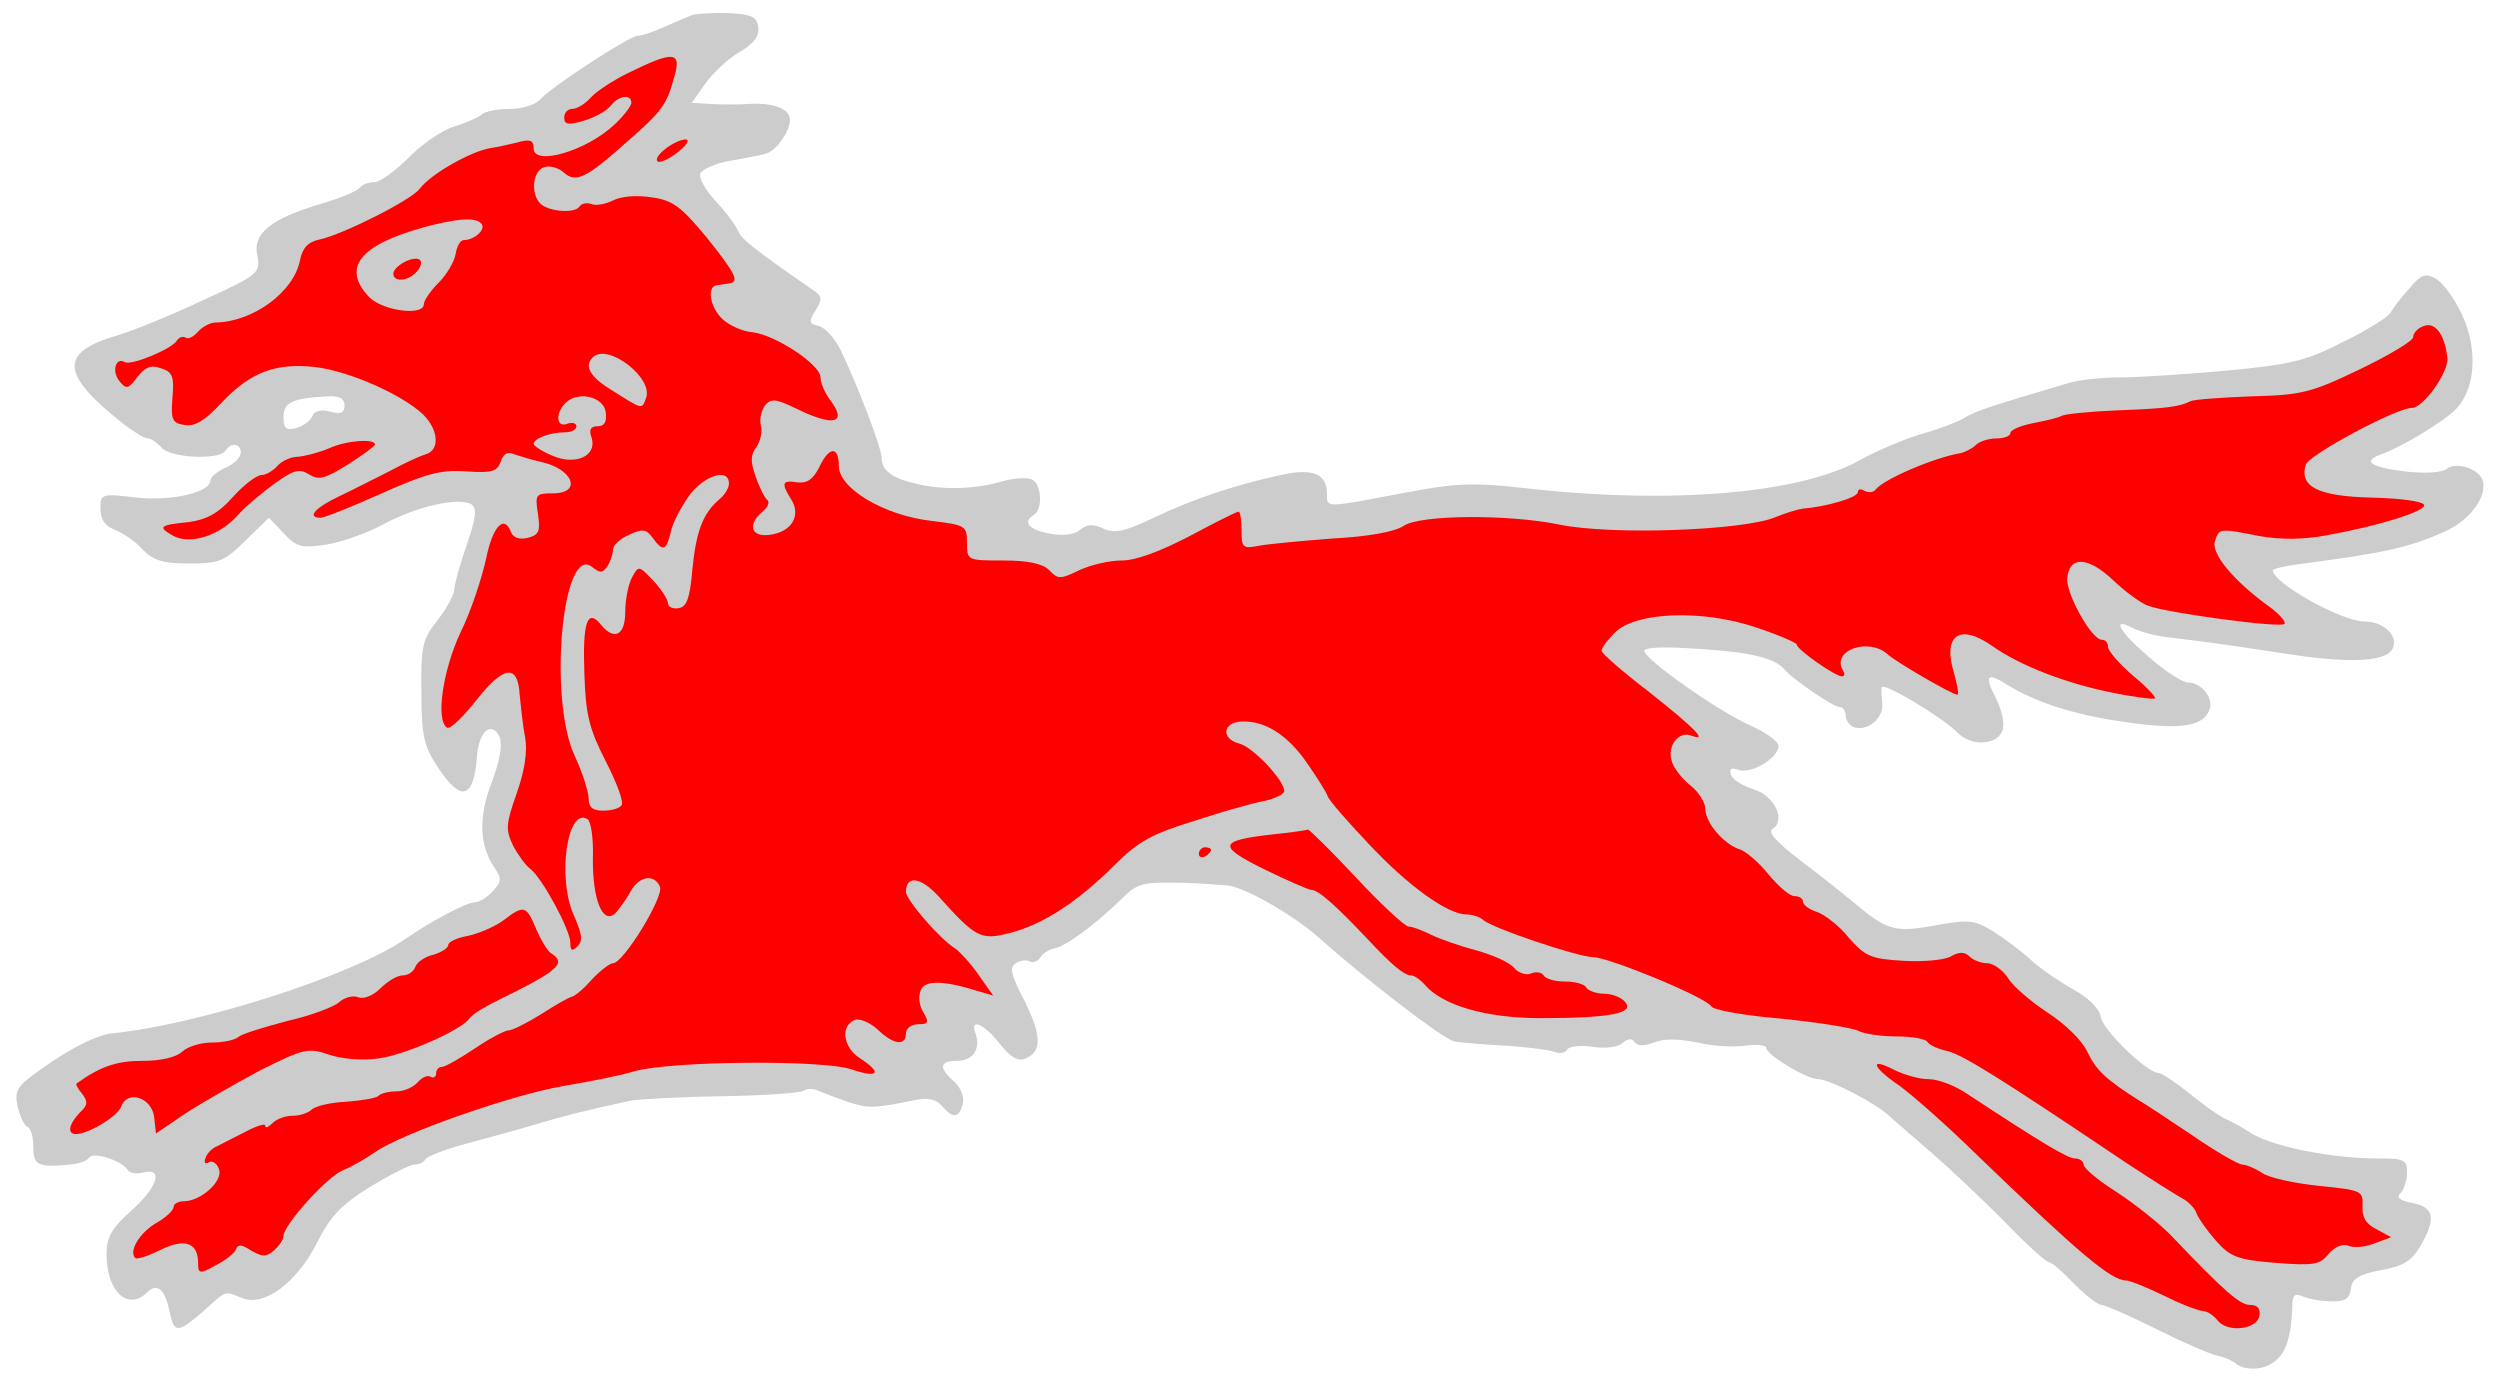 <?xml version="1.0" encoding="UTF-8" standalone="no"?>
<!DOCTYPE svg PUBLIC "-//W3C//DTD SVG 1.1//EN" "http://www.w3.org/Graphics/SVG/1.1/DTD/svg11.dtd">
<svg xmlns:dc="http://purl.org/dc/elements/1.1/" xmlns:xl="http://www.w3.org/1999/xlink" version="1.1" xmlns="http://www.w3.org/2000/svg" viewBox="33.75 81 342 189" width="342" height="189">
  <defs>
    <clipPath id="artboard_clip_path">
      <path d="M 33.75 81 L 375.75 81 L 375.75 270 L 33.75 270 Z"/>
    </clipPath>
  </defs>
  <g id="Wolf_Courant_(2)" fill-opacity="1" stroke-dasharray="none" stroke="none" stroke-opacity="1" fill="#ffff00">
    <title>Wolf Courant (2)</title>
    <g id="Wolf_Courant_(2): Layer 2" >
      <title>Layer 2</title>
      <g id="Group_3">
        <g id="Graphic_13">
          <path d="M 128.464 83.044 C 127.797 83.294 126.044 84.046 124.541 84.713 C 123.122 85.381 121.536 85.882 121.035 85.882 C 119.866 85.882 109.014 92.978 107.595 94.647 C 107.011 95.315 105.174 95.899 103.505 95.899 C 101.835 95.899 100.082 96.233 99.665 96.651 C 99.164 97.068 97.494 97.819 95.825 98.32 C 94.239 98.821 91.4 100.741 89.647 102.578 C 87.811 104.414 85.724 105.917 84.973 105.917 C 84.138 105.917 83.303 106.251 82.969 106.668 C 82.719 107.085 80.381 108.087 77.794 108.838 C 70.781 110.925 68.277 112.929 68.945 115.934 C 69.362 118.355 69.279 118.522 61.432 122.111 C 57.008 124.198 51.832 126.285 49.829 126.87 C 41.815 129.207 41.982 132.129 50.496 138.89 C 51.999 140.059 53.502 140.977 54.002 140.977 C 54.42 140.977 55.255 141.562 55.839 142.23 C 57.008 143.649 63.769 143.983 64.604 142.647 C 65.355 141.478 66.691 141.645 66.691 142.897 C 66.691 143.565 65.773 144.483 64.604 144.984 C 63.435 145.485 62.517 146.32 62.517 146.737 C 62.517 148.323 57.425 149.576 52.5 149.075 C 47.575 148.49 47.491 148.574 47.491 150.577 C 47.491 152.08 48.076 152.915 49.495 153.499 C 50.58 153.916 52.333 155.085 53.251 156.17 C 54.754 157.673 56.006 158.09 59.595 158.09 C 63.686 158.09 64.437 157.84 67.359 154.918 L 70.531 151.829 L 72.534 153.916 C 74.288 155.836 74.955 156.003 78.378 155.502 C 80.465 155.169 84.054 153.916 86.308 152.664 C 90.816 150.243 96.493 148.991 98.246 149.993 C 98.997 150.577 98.913 151.746 97.578 155.586 C 96.66 158.257 95.908 160.928 95.908 161.596 C 95.908 162.264 94.906 164.184 93.654 165.77 C 91.484 168.525 91.317 169.443 91.4 175.704 C 91.4 181.714 91.734 183.05 93.654 185.972 C 96.826 190.813 98.579 190.313 98.997 184.469 C 99.247 181.047 101 179.544 102.086 181.798 C 102.503 182.883 102.169 184.97 101 188.059 C 99.164 192.9 99.331 196.657 101.418 199.746 C 102.419 201.165 102.336 201.666 101.167 202.918 C 100.416 203.752 99.331 204.42 98.746 204.42 C 97.578 204.42 92.736 207.008 89.23 209.429 C 82.134 214.354 61.265 221.116 49.077 222.368 C 47.241 222.535 43.985 224.121 40.897 226.208 C 35.971 229.547 35.721 229.964 36.138 232.302 C 36.472 233.721 37.057 234.973 37.474 235.14 C 37.975 235.307 38.309 236.559 38.309 237.895 C 38.309 240.399 38.893 240.733 43.317 240.316 C 44.486 240.232 45.655 239.815 45.905 239.397 C 46.406 238.479 50.329 239.731 51.164 240.983 C 51.415 241.484 52.416 241.651 53.335 241.401 C 56.173 240.65 55.338 243.404 51.665 246.66 C 48.994 249.081 48.326 250.249 48.326 252.587 C 48.326 257.679 51.248 260.434 53.919 257.762 C 55.255 256.427 56.34 257.429 56.924 260.35 C 57.592 263.439 58.009 263.439 61.599 260.35 C 64.855 257.429 64.354 257.595 66.942 258.597 C 69.947 259.766 74.371 256.427 77.126 251.001 C 78.879 247.495 80.298 245.909 84.305 243.404 C 87.06 241.735 89.814 240.316 90.482 240.316 C 91.067 240.316 91.734 239.982 91.901 239.648 C 92.068 239.23 94.406 238.312 97.16 237.561 C 99.915 236.81 104.256 235.641 106.76 234.89 C 110.934 233.637 113.605 232.97 120.117 231.55 C 121.202 231.384 126.795 231.05 132.388 230.966 C 138.064 230.883 143.073 230.549 143.657 230.215 C 144.158 229.881 145.16 229.881 145.911 230.298 C 146.663 230.632 148.499 231.3 149.918 231.801 C 152.589 232.636 153.341 232.636 159.017 231.467 C 160.77 231.133 161.855 231.384 162.607 232.302 C 164.109 234.055 164.944 233.971 165.445 232.051 C 165.695 231.05 165.195 229.797 164.276 228.963 C 162.106 227.043 162.273 226.124 164.694 226.124 C 166.864 226.124 167.949 224.455 167.198 222.368 C 166.363 220.198 168.367 221.032 170.454 223.704 C 171.873 225.54 172.958 226.208 173.876 225.874 C 176.297 224.956 176.297 222.785 173.96 218.027 C 172.04 214.354 171.789 213.352 172.708 212.768 C 173.375 212.351 174.21 212.267 174.628 212.518 C 175.045 212.768 175.713 212.518 176.047 212.017 C 176.381 211.432 177.215 210.932 177.883 210.765 C 179.386 210.598 183.643 207.425 187.066 204.086 C 189.32 201.832 189.904 201.666 195.08 201.749 C 198.168 201.832 201.257 202.083 201.925 202.166 C 204.596 202.667 211.107 206.424 214.53 209.596 C 220.958 215.272 231.142 223.119 232.644 223.453 C 233.396 223.62 236.484 223.871 239.49 224.037 C 242.495 224.204 245.583 224.622 246.335 224.872 C 247.086 225.206 247.921 225.039 248.171 224.538 C 248.505 224.121 250.008 223.954 251.594 224.204 C 253.263 224.455 255.016 224.288 255.684 223.704 C 256.436 223.036 257.02 223.036 257.354 223.537 C 257.771 224.121 258.606 224.121 260.025 223.62 C 261.361 223.036 263.448 223.119 265.952 223.62 C 268.039 224.121 271.044 224.288 272.547 224.037 C 274.133 223.871 275.385 223.954 275.385 224.371 C 275.385 225.29 280.894 228.629 282.481 228.629 C 283.983 228.629 290.327 231.884 292.164 233.637 C 292.915 234.305 295.503 236.559 297.924 238.646 C 300.345 240.733 304.769 244.907 307.858 247.996 C 310.863 251.168 313.701 253.672 314.035 253.672 C 314.452 253.672 315.955 255.008 317.458 256.594 C 319.044 258.18 320.713 259.515 321.214 259.515 C 321.715 259.515 325.138 261.018 328.811 262.855 C 332.484 264.691 336.157 266.277 337.075 266.444 C 337.91 266.611 339.162 267.112 339.83 267.696 C 340.497 268.197 341.917 268.364 343.085 268.114 C 346.007 267.362 347.176 265.025 347.343 259.682 C 347.343 258.18 347.676 257.846 348.762 258.347 C 349.513 258.681 351.266 259.015 352.602 259.015 C 354.522 259.098 355.189 258.681 355.356 257.262 C 355.523 255.926 356.442 255.342 359.447 254.757 C 362.452 254.256 363.621 253.505 364.789 251.585 C 367.043 247.745 366.793 246.159 363.788 245.575 C 362.035 245.241 361.534 244.823 362.118 244.239 C 362.619 243.738 363.036 242.486 363.036 241.401 C 363.036 239.648 362.619 239.481 359.113 239.481 C 352.769 239.481 344.922 237.895 341.917 236.142 C 340.497 235.224 338.661 234.222 337.993 233.971 C 337.325 233.637 335.155 232.135 333.235 230.549 C 331.315 229.046 329.478 227.794 329.061 227.794 C 327.475 227.794 321.381 221.867 321.131 220.114 C 320.964 219.029 319.545 217.526 317.374 216.358 C 315.454 215.272 312.866 213.519 311.614 212.351 C 310.362 211.182 308.025 209.429 306.439 208.427 C 303.851 206.841 303.099 206.758 298.508 207.592 C 293.082 208.594 291.913 208.344 287.406 204.504 C 285.987 203.335 282.647 200.664 279.976 198.66 C 276.804 196.239 275.552 194.82 276.22 194.403 C 278.14 193.234 276.47 189.812 273.632 188.977 C 272.129 188.476 270.71 187.641 270.543 186.973 C 270.293 186.139 270.543 185.972 271.545 186.306 C 273.214 186.973 277.054 184.72 277.054 183.05 C 277.054 182.466 275.385 181.214 273.298 180.295 C 268.79 178.292 258.689 171.196 258.689 170.028 C 258.689 169.527 261.528 169.443 266.286 169.777 C 273.131 170.194 276.637 171.029 277.889 172.615 C 278.891 173.868 284.567 177.707 285.319 177.707 C 285.82 177.707 286.237 178.208 286.237 178.876 C 286.237 179.544 286.738 180.212 287.322 180.462 C 289.075 181.13 291.329 179.377 291.246 177.457 C 291.162 176.455 291.079 175.37 291.162 175.036 C 291.246 174.201 299.51 179.127 301.513 181.214 C 303.6 183.3 307.44 182.883 307.774 180.546 C 307.941 179.627 307.44 177.791 306.772 176.455 C 305.186 173.45 305.604 172.949 308.108 174.535 C 312.032 177.04 317.708 178.876 324.637 179.794 C 331.983 180.88 335.155 180.379 335.99 178.125 C 336.657 176.539 334.904 174.368 333.068 174.368 C 332.317 174.368 329.979 172.866 327.809 170.946 C 323.635 167.44 322.466 165.269 325.555 166.939 C 326.557 167.44 328.727 168.024 330.397 168.191 C 336.657 168.942 339.496 169.36 347.092 170.528 C 355.44 171.781 360.365 171.53 361.116 169.61 C 361.784 167.857 359.781 166.021 357.193 166.021 C 354.104 166.021 344.671 160.762 344.671 159.008 C 344.671 158.842 346.257 158.424 348.261 158.174 C 359.781 156.671 363.287 155.92 368.128 153.749 C 371.968 152.08 374.473 148.24 373.137 146.236 C 372.219 144.901 369.548 144.233 368.462 145.151 C 367.795 145.652 365.541 145.819 362.702 145.485 C 357.944 144.901 356.859 144.066 359.53 143.148 C 362.118 142.23 367.711 138.89 369.548 137.137 C 372.386 134.466 372.803 128.873 370.549 124.031 C 369.548 121.861 367.878 119.607 366.96 119.106 C 365.541 118.355 364.956 118.522 363.37 120.442 C 362.285 121.611 361.116 123.113 360.782 123.781 C 360.449 124.365 357.527 126.202 354.271 127.788 C 349.179 130.376 347.176 130.877 338.243 131.711 C 332.734 132.212 326.139 132.63 323.718 132.63 C 321.298 132.63 318.209 132.964 316.79 133.381 C 306.355 136.47 304.018 137.221 302.515 138.139 C 301.597 138.723 298.926 139.725 296.505 140.393 C 294.084 141.144 290.578 142.647 288.574 143.732 C 280.31 148.574 262.195 150.076 241.994 147.739 C 235.065 146.988 232.978 147.071 225.465 148.49 C 214.947 150.494 215.281 150.494 215.281 148.574 C 215.281 145.819 213.361 144.984 208.937 145.986 C 202.759 147.322 197 149.242 191.573 151.829 C 187.567 153.749 186.231 154 184.728 153.332 C 183.309 152.664 182.474 152.664 181.473 153.499 C 180.721 154.167 179.219 154.334 177.299 154 C 174.377 153.416 173.626 152.414 175.212 151.412 C 176.464 150.661 176.214 147.071 174.878 146.57 C 174.21 146.32 172.457 146.403 170.955 146.821 C 167.365 147.906 162.857 148.073 159.351 147.238 C 155.845 146.487 154.343 145.402 154.343 143.565 C 154.343 142.23 151.003 133.548 148.666 128.706 C 147.915 127.287 146.663 125.868 145.828 125.617 C 144.409 125.284 144.325 125.033 145.327 123.447 C 146.245 121.944 146.245 121.527 144.993 120.692 C 136.896 115.099 135.143 113.68 134.725 112.595 C 134.475 111.927 133.139 110.091 131.72 108.588 C 130.301 107.085 129.299 105.332 129.55 104.748 C 129.8 104.164 131.637 103.329 133.64 102.995 C 135.56 102.661 137.73 102.244 138.315 102.077 C 139.817 101.826 141.737 99.155 141.821 97.402 C 141.821 95.816 139.4 94.981 135.977 95.232 C 134.809 95.315 132.638 95.315 131.136 95.232 L 128.381 95.065 L 130.217 92.477 C 131.219 91.058 133.306 89.054 134.892 88.136 C 136.896 86.967 137.647 85.966 137.48 84.713 C 137.313 83.294 136.562 82.96 133.473 82.793 C 131.386 82.71 129.132 82.877 128.464 83.044 Z M 80.882 136.47 L 80.882 136.47 C 80.882 137.471 80.381 137.722 78.879 137.304 C 77.627 136.97 76.708 137.221 76.458 137.972 C 76.208 138.556 75.206 139.308 74.288 139.558 C 72.868 139.892 72.534 139.642 72.534 138.056 C 72.534 136.052 73.703 135.468 78.628 135.217 C 80.214 135.134 80.882 135.551 80.882 136.47 Z" fill="#cccccc"/>
        </g>
        <g id="Graphic_12">
          <path d="M 125.96 91.642 C 124.958 95.315 124.291 96.233 119.699 100.24 C 113.939 105.416 112.52 106.084 110.851 104.581 C 110.099 103.913 108.847 103.579 108.096 103.913 C 106.51 104.498 106.343 107.837 107.846 109.005 C 109.181 110.007 112.437 110.174 113.021 109.256 C 113.272 108.838 114.023 108.672 114.691 108.922 C 115.275 109.172 116.611 108.922 117.612 108.421 C 118.781 107.837 120.785 107.67 122.955 108.004 C 125.877 108.421 126.962 109.339 130.384 113.43 C 134.391 118.438 134.976 119.607 133.473 119.774 C 133.056 119.858 132.304 119.941 131.804 120.024 C 130.384 120.191 130.885 123.113 132.638 124.699 C 133.557 125.534 135.393 126.369 136.729 126.452 C 139.901 126.87 145.995 130.877 145.995 132.63 C 145.995 133.381 146.579 134.717 147.247 135.635 C 149.751 138.89 147.915 139.475 142.656 136.887 C 139.901 135.551 139.233 135.468 138.398 136.47 C 137.897 137.137 137.647 138.306 137.814 139.141 C 138.064 139.976 137.814 141.311 137.23 142.146 C 136.395 143.231 136.395 144.149 137.146 146.236 C 137.647 147.739 138.398 149.158 138.732 149.409 C 139.066 149.659 138.816 150.41 138.064 150.995 C 135.977 152.748 136.478 154.501 138.983 154.167 C 141.988 153.833 143.407 151.579 141.988 149.325 C 140.569 147.071 140.736 146.654 142.823 146.988 C 144.158 147.155 144.993 146.57 145.828 144.901 C 147.163 142.063 148.499 141.979 148.499 144.734 C 148.499 147.822 154.676 151.496 161.104 152.247 C 165.862 152.831 166.029 152.915 166.029 155.252 C 166.029 157.673 166.113 157.673 170.955 157.673 C 174.377 157.673 176.381 158.09 177.299 159.008 C 178.468 160.261 178.801 160.261 181.389 159.008 C 182.975 158.257 185.563 157.673 187.233 157.673 C 189.153 157.673 192.492 156.421 196.499 154.334 C 199.921 152.497 202.926 150.995 203.177 150.995 C 203.427 150.995 203.594 152.163 203.594 153.582 C 203.594 155.92 203.761 156.087 205.932 155.669 C 207.184 155.419 211.692 155.002 216.032 154.668 C 220.874 154.417 224.631 153.749 225.799 152.915 C 228.137 151.412 239.99 151.329 247.003 152.748 C 254.098 154.25 272.296 153.582 276.637 151.746 C 278.056 151.162 279.726 150.661 280.394 150.577 C 283.566 150.327 287.907 149.075 287.907 148.323 C 287.907 147.906 288.324 147.822 288.825 148.156 C 289.326 148.407 289.993 148.407 290.327 147.989 C 291.246 146.654 298.341 143.565 302.014 142.981 C 302.599 142.814 303.517 142.396 304.018 141.896 C 304.519 141.395 305.771 140.977 306.856 140.977 C 307.941 140.977 308.776 140.643 308.776 140.226 C 308.776 139.809 310.195 139.224 311.865 138.89 C 313.618 138.556 315.371 138.139 315.788 137.889 C 316.205 137.638 319.545 137.304 323.301 137.137 C 330.23 136.887 331.899 136.637 333.402 135.885 C 333.903 135.635 337.659 135.384 341.75 135.217 C 348.595 135.05 349.93 134.717 356.525 131.544 C 360.532 129.624 363.871 127.621 363.871 127.12 C 363.871 126.536 364.539 125.868 365.29 125.617 C 366.876 124.95 368.212 126.786 368.546 129.958 C 368.796 131.795 365.29 136.803 363.704 136.803 C 361.534 136.803 349.596 143.231 349.179 144.567 C 348.261 147.572 350.849 148.908 358.278 149.075 C 362.035 149.158 365.207 149.576 365.374 150.076 C 365.624 150.911 359.363 152.915 351.934 154.25 C 348.762 154.835 345.673 154.835 342.835 154.334 C 337.325 153.249 337.325 153.249 336.741 155.085 C 336.24 156.755 339.329 160.511 344.337 164.101 C 345.673 165.102 346.508 166.104 346.257 166.355 C 345.757 166.939 330.146 164.852 327.558 163.85 C 326.64 163.516 324.553 162.014 322.884 160.428 C 319.378 157.089 316.79 157.005 316.539 160.177 C 316.456 162.348 319.878 168.525 321.298 168.525 C 321.798 168.525 322.132 168.942 322.132 169.527 C 322.132 170.028 323.635 171.781 325.471 173.367 C 327.391 174.953 328.727 176.372 328.56 176.539 C 328.393 176.706 325.638 176.372 322.466 175.704 C 316.289 174.452 310.028 172.031 306.272 169.36 C 301.764 166.188 299.426 167.941 301.096 173.2 C 301.513 174.786 301.764 176.038 301.513 176.038 C 300.846 176.038 293.333 171.697 291.997 170.528 C 289.326 168.108 284.15 170.028 285.903 172.782 C 286.154 173.2 286.07 173.534 285.736 173.534 C 284.818 173.534 279.559 169.861 279.559 169.193 C 279.559 168.942 277.054 167.857 274.049 166.855 C 266.703 164.351 257.521 164.685 254.683 167.523 C 253.681 168.525 252.846 169.61 252.846 170.028 C 252.846 170.361 255.684 172.866 259.19 175.537 C 265.618 180.629 267.538 182.549 265.117 181.631 C 263.364 180.963 261.778 183.05 262.446 185.137 C 262.696 186.055 263.865 187.558 265.034 188.476 C 266.119 189.311 267.037 190.813 267.037 191.648 C 267.037 193.568 269.625 196.573 271.879 197.241 C 272.714 197.575 274.467 199.078 275.719 200.664 C 277.054 202.25 278.557 203.585 279.225 203.585 C 279.893 203.585 280.394 203.919 280.394 204.337 C 280.394 204.754 281.228 205.422 282.314 205.756 C 283.315 206.09 285.319 207.592 286.654 209.262 C 288.908 211.85 289.743 212.184 294.084 212.434 C 296.755 212.601 299.677 212.351 300.595 211.85 C 301.764 211.182 302.515 211.182 303.183 211.85 C 303.684 212.351 304.769 212.768 305.604 212.768 C 306.439 212.768 307.691 213.686 308.442 214.772 C 309.11 215.94 311.614 218.027 313.868 219.53 C 316.205 221.032 318.543 223.286 319.294 224.872 C 320.463 227.377 321.882 228.712 326.39 231.55 C 327.141 231.968 330.397 234.138 333.652 236.309 C 336.908 238.563 339.997 240.316 340.497 240.316 C 340.998 240.316 342.25 240.816 343.252 241.484 C 344.254 242.152 347.76 242.903 351.099 243.237 C 356.859 243.822 357.026 243.905 356.942 245.992 C 356.859 247.495 357.36 248.413 358.862 249.164 L 360.866 250.249 L 358.612 251.084 C 357.36 251.585 355.774 251.752 355.022 251.418 C 354.188 251.084 353.103 251.585 352.268 252.587 C 351.099 254.006 350.264 254.173 345.005 253.756 C 339.83 253.338 338.828 252.921 336.908 250.75 C 335.656 249.331 334.487 247.662 334.237 246.994 C 334.07 246.326 333.068 245.324 332.233 244.907 C 331.315 244.406 327.892 242.236 324.47 239.982 C 307.106 228.295 302.348 225.373 300.178 224.789 C 298.926 224.538 297.673 223.954 297.423 223.537 C 297.173 223.119 295.336 222.785 293.249 222.785 C 291.162 222.785 288.825 222.451 287.99 222.034 C 287.239 221.617 282.481 220.865 277.555 220.364 C 272.547 219.947 268.206 219.196 267.872 218.695 C 267.204 217.443 253.764 211.933 251.677 211.933 C 249.674 211.933 237.737 207.926 236.651 206.841 C 236.15 206.424 235.149 206.09 234.314 206.09 C 231.81 206.09 226.3 202.166 220.874 196.323 C 218.036 193.318 215.532 190.48 215.365 189.895 C 215.198 189.394 213.945 187.391 212.61 185.471 C 209.939 181.547 206.766 179.544 203.594 179.711 C 201.006 179.794 200.756 182.048 203.26 182.716 C 205.097 183.133 209.438 187.725 209.438 189.227 C 209.438 189.645 208.185 190.229 206.766 190.563 C 205.264 190.813 200.839 192.066 197.083 193.318 C 191.323 195.071 189.403 196.156 186.231 199.328 C 181.139 204.42 176.464 207.425 172.04 208.594 C 167.949 209.679 167.282 209.345 162.189 203.669 C 159.769 200.998 157.682 200.664 157.682 203.001 C 157.682 204.086 162.356 209.512 164.443 210.765 C 165.028 211.182 166.53 212.768 167.615 214.354 L 169.619 217.192 L 167.615 216.608 C 162.857 215.105 160.186 215.022 159.685 216.525 C 159.351 217.359 159.518 218.695 160.102 219.53 C 160.854 220.865 160.77 221.116 159.351 221.116 C 158.433 221.116 157.682 221.7 157.682 222.368 C 157.682 224.121 156.012 223.954 153.842 221.867 C 152.756 220.865 151.337 220.281 150.669 220.531 C 148.666 221.366 149.083 224.288 151.421 225.791 C 154.509 227.794 153.925 228.545 150.252 227.293 C 146.329 225.958 125.71 226.124 120.534 227.544 C 118.698 228.128 114.357 228.963 110.934 229.547 C 103.922 230.716 88.729 236.058 85.14 238.563 C 83.804 239.481 81.801 240.65 80.715 241.067 C 78.545 241.902 72.534 248.58 72.534 250.083 C 72.534 250.583 71.95 251.418 71.199 252.086 C 70.114 253.004 69.613 252.921 68.11 252.086 C 66.858 251.251 66.274 251.168 66.023 251.919 C 65.856 252.42 64.604 253.422 63.268 254.089 C 61.015 255.342 60.848 255.258 60.848 253.756 C 60.848 251.001 59.011 250.333 55.672 252.002 C 54.002 252.837 52.416 253.338 52.249 253.088 C 51.331 252.169 52.834 249.665 55.088 248.329 C 56.423 247.578 57.509 246.576 57.509 246.076 C 57.509 245.658 58.176 245.324 59.011 245.324 C 61.349 245.241 64.354 242.486 63.686 240.9 C 63.435 240.149 62.768 239.731 62.35 239.982 C 61.849 240.316 61.599 240.065 61.849 239.481 C 62.016 238.813 62.768 238.062 63.435 237.811 C 64.103 237.477 65.856 236.559 67.359 235.808 C 68.778 235.057 70.03 234.639 70.03 234.973 C 70.03 235.39 70.448 235.224 71.032 234.639 C 71.616 234.055 72.785 233.637 73.787 233.637 C 74.788 233.637 75.957 233.22 76.374 232.803 C 76.875 232.302 79.046 231.801 81.133 231.717 C 83.303 231.55 85.307 231.217 85.557 230.883 C 85.891 230.549 86.976 230.298 87.978 230.298 C 89.063 230.298 90.315 229.714 90.9 229.046 C 91.484 228.378 92.235 228.044 92.653 228.295 C 93.07 228.545 93.404 228.295 93.404 227.877 C 93.404 227.377 93.738 226.959 94.155 226.959 C 94.656 226.959 96.66 225.791 98.663 224.455 C 100.75 223.036 102.837 221.951 103.338 221.951 C 103.839 221.951 105.842 220.949 107.846 219.697 C 109.765 218.445 111.602 217.443 111.936 217.359 C 112.27 217.359 113.522 216.358 114.691 215.022 C 115.859 213.77 117.195 212.768 117.612 212.768 C 119.031 212.768 124.541 203.752 124.04 202.333 C 123.289 200.497 121.202 200.831 120.033 202.918 C 119.449 204.003 118.531 205.255 117.946 205.923 C 116.193 207.592 114.774 204.003 114.858 198.326 C 114.941 195.739 114.607 193.318 114.106 193.067 C 111.352 191.314 109.932 201.165 112.27 206.257 C 113.355 208.761 113.522 209.679 112.771 210.431 C 112.019 211.182 111.769 211.098 111.769 209.93 C 111.769 208.26 107.929 201.081 106.259 199.829 C 105.675 199.412 104.59 197.909 103.922 196.657 C 102.92 194.486 102.92 193.819 104.423 189.561 C 105.508 186.473 105.926 183.885 105.592 181.881 C 105.258 180.295 105.007 177.624 104.84 176.038 C 104.59 171.781 102.67 172.031 98.913 176.789 C 97.077 179.127 95.324 180.796 94.906 180.546 C 93.32 179.544 94.322 172.699 96.743 167.523 C 98.162 164.685 99.665 160.094 100.249 157.422 C 101.167 152.915 102.753 151.329 103.672 153.833 C 104.006 154.584 104.84 154.835 105.926 154.584 C 107.512 154.167 107.679 153.666 107.345 151.329 C 106.927 148.657 107.011 148.49 109.348 148.49 C 113.522 148.49 112.103 145.068 107.595 144.149 C 106.426 143.899 104.924 143.398 104.089 143.148 C 103.171 142.73 102.586 143.064 102.252 144.149 C 101.752 145.485 101.084 145.736 97.578 145.485 C 94.155 145.235 92.152 145.736 85.974 148.49 C 81.884 150.327 78.127 151.829 77.627 151.829 C 75.623 151.829 76.875 150.41 80.298 148.824 C 82.218 147.906 85.307 146.32 87.143 145.402 C 88.98 144.4 91.15 143.398 91.985 143.148 C 93.988 142.563 93.738 139.725 91.567 137.638 C 88.562 134.883 81.55 131.795 76.875 131.21 C 71.449 130.626 68.027 131.878 64.02 136.136 C 61.849 138.473 60.43 139.391 59.011 139.141 C 57.342 138.89 57.091 138.473 57.342 135.384 C 57.592 132.463 57.342 131.878 55.756 131.377 C 54.42 130.877 53.585 131.21 52.5 132.63 C 51.331 134.216 50.997 134.299 50.079 133.13 C 48.994 131.795 49.578 129.791 50.83 130.543 C 51.665 131.044 57.175 128.79 57.926 127.621 C 58.26 127.12 58.761 126.953 59.178 127.204 C 59.512 127.454 60.263 127.037 60.848 126.369 C 61.432 125.701 62.517 125.117 63.268 125.117 C 68.361 125.033 73.954 120.943 74.788 116.602 C 75.122 114.932 75.874 114.098 77.46 113.764 C 80.632 113.096 90.065 108.338 91.15 106.835 C 92.736 104.748 98.246 101.659 100.917 101.242 C 101.585 101.159 103.171 100.825 104.506 100.491 C 106.259 99.99 106.76 100.157 106.76 101.326 C 106.76 103.746 114.023 101.659 117.863 97.986 C 119.115 96.818 120.117 95.482 120.117 95.065 C 120.117 93.813 118.364 94.063 117.278 95.482 C 116.778 96.15 115.108 97.068 113.689 97.486 C 111.519 98.153 110.934 98.07 110.934 97.068 C 110.934 96.4 111.435 95.899 112.019 95.899 C 112.687 95.899 113.772 95.232 114.607 94.313 C 115.358 93.479 117.529 92.06 119.532 91.058 C 125.96 87.886 127.045 87.969 125.96 91.642 Z" fill="#ff0000"/>
        </g>
        <g id="Graphic_11">
          <path d="M 126.461 101.826 C 125.209 102.828 123.957 103.329 123.706 103.079 C 123.038 102.411 125.96 100.157 127.546 100.073 C 128.131 100.073 127.713 100.908 126.461 101.826 Z" fill="#ff0000"/>
        </g>
        <g id="Graphic_10">
          <path d="M 85.056 141.812 C 84.973 142.063 83.303 143.315 81.3 144.567 C 78.211 146.487 77.376 146.737 76.041 145.903 C 74.705 145.068 73.954 145.235 71.199 147.238 C 69.362 148.574 67.108 150.494 66.19 151.579 C 63.686 154.334 59.762 155.502 57.509 154.334 C 55.255 153.082 55.505 152.831 59.595 152.414 C 62.016 152.08 63.602 151.245 65.606 148.991 C 67.108 147.322 68.861 145.986 69.529 145.986 C 70.114 145.986 71.115 145.402 71.7 144.734 C 72.284 144.066 73.536 143.482 74.538 143.482 C 75.456 143.398 77.46 142.897 78.795 142.313 C 81.216 141.228 85.056 140.977 85.056 141.812 Z" fill="#ff0000"/>
        </g>
        <g id="Graphic_9">
          <path d="M 219.288 201.081 C 222.711 204.754 225.966 207.759 226.467 207.759 C 226.968 207.759 228.304 208.26 229.472 208.845 C 230.641 209.429 233.479 210.431 235.733 211.015 C 238.07 211.683 240.324 212.685 240.909 213.436 C 241.493 214.104 242.495 214.438 243.163 214.187 C 243.914 213.853 244.665 214.02 244.916 214.438 C 245.25 214.938 246.502 215.272 247.837 215.272 C 249.173 215.272 250.509 215.606 250.759 216.107 C 251.01 216.525 252.178 216.942 253.18 216.942 C 254.265 216.942 255.601 217.443 256.102 218.111 C 257.354 219.613 254.015 220.281 244.498 220.281 C 236.985 220.281 231.058 218.528 228.637 215.69 C 228.053 215.022 227.218 214.438 226.801 214.438 C 225.883 214.438 224.213 213.102 220.874 209.512 C 216.533 204.921 214.112 202.751 213.194 202.751 C 212.777 202.751 209.772 201.415 206.683 199.912 C 200.255 196.74 200.422 195.989 207.768 195.154 C 210.272 194.904 212.526 194.57 212.693 194.486 C 212.86 194.486 215.865 197.408 219.288 201.081 Z" fill="#ff0000"/>
        </g>
        <g id="Graphic_8">
          <path d="M 199.42 197.241 C 199.42 197.492 199.086 197.909 198.586 198.159 C 198.168 198.41 197.751 198.243 197.751 197.826 C 197.751 197.325 198.168 196.907 198.586 196.907 C 199.086 196.907 199.42 197.074 199.42 197.241 Z" fill="#ff0000"/>
        </g>
        <g id="Graphic_7">
          <path d="M 107.094 208.093 C 107.762 209.596 108.68 211.182 109.181 211.432 C 111.268 212.768 110.183 213.77 102.002 217.777 C 100.082 218.695 98.246 219.864 97.995 220.281 C 96.993 221.867 89.23 225.29 85.557 225.791 C 83.47 226.124 80.548 225.874 78.795 225.29 C 75.874 224.288 75.289 224.455 69.279 227.46 C 65.856 229.297 61.182 231.968 59.011 233.387 L 55.088 236.058 L 54.837 233.804 C 54.503 231.133 51.164 230.048 50.329 232.385 C 49.829 233.721 45.822 236.142 44.152 236.142 C 42.9 236.142 43.15 234.806 44.653 233.22 C 45.738 232.218 45.822 231.717 44.987 230.632 C 44.403 229.964 44.069 229.297 44.236 229.213 C 47.491 226.876 49.745 226.124 53.251 226.124 C 55.839 226.124 57.842 225.624 58.677 224.872 C 59.345 224.204 61.182 223.62 62.684 223.62 C 64.27 223.62 65.856 223.286 66.357 222.869 C 66.775 222.451 69.78 221.533 72.952 220.698 C 76.208 219.947 79.38 218.778 80.131 218.111 C 80.882 217.443 82.051 217.109 82.802 217.443 C 83.554 217.693 84.806 217.192 85.807 216.191 C 86.809 215.189 88.145 214.438 88.813 214.438 C 89.564 214.438 90.315 213.937 90.566 213.269 C 90.816 212.601 91.901 211.85 93.07 211.599 C 94.155 211.265 95.073 210.681 95.073 210.264 C 95.073 209.846 96.326 209.262 97.828 209.012 C 99.331 208.678 101.418 207.759 102.586 206.925 C 105.425 204.754 105.759 204.838 107.094 208.093 Z" fill="#ff0000"/>
        </g>
        <g id="Graphic_6">
          <path d="M 297.59 228.629 C 298.926 228.629 301.263 229.547 302.849 230.632 C 313.117 237.394 316.623 239.481 317.625 239.481 C 318.292 239.481 318.793 239.898 318.793 240.316 C 318.793 240.816 320.797 242.486 323.301 244.072 C 325.722 245.658 329.144 248.329 330.814 250.083 C 338.16 257.762 340.163 259.515 341.583 259.515 C 342.584 259.515 343.002 260.016 342.835 261.018 C 342.501 262.855 338.577 263.355 337.158 261.686 C 336.574 260.935 335.656 260.35 335.155 260.35 C 334.57 260.35 332.15 259.432 329.812 258.263 C 327.391 257.095 325.138 256.176 324.637 256.176 C 322.55 256.176 318.209 252.503 304.268 239.063 C 300.011 234.89 295.169 230.632 293.5 229.464 C 289.827 226.959 289.409 225.54 292.915 227.377 C 294.251 228.044 296.338 228.629 297.59 228.629 Z" fill="#ff0000"/>
        </g>
        <g id="Graphic_5">
          <path d="M 91.734 112.094 C 82.969 114.515 80.465 117.604 84.221 121.611 C 86.058 123.531 91.734 124.282 91.734 122.612 C 91.734 122.111 92.653 120.776 93.738 119.691 C 94.906 118.522 95.908 116.769 96.075 115.767 C 96.242 114.682 96.743 113.847 97.16 113.847 C 98.579 113.847 100.166 112.511 99.665 111.677 C 98.997 110.675 96.326 110.842 91.734 112.094 Z M 114.858 129.875 L 114.858 129.875 C 116.861 127.871 123.205 132.713 122.12 135.468 C 121.536 137.054 121.703 137.054 117.445 134.383 C 114.44 132.546 113.605 131.044 114.858 129.875 Z M 111.101 136.136 C 109.682 137.555 109.849 139.558 111.352 138.974 C 112.019 138.723 112.604 138.89 112.604 139.308 C 112.604 139.809 111.852 140.143 111.018 140.143 C 109.014 140.143 106.76 140.977 106.76 141.729 C 106.76 141.979 107.846 142.73 109.265 143.315 C 112.437 144.734 115.442 143.398 114.691 140.894 C 114.273 139.809 114.524 139.308 115.525 139.308 C 116.444 139.308 116.778 138.723 116.611 137.388 C 116.36 135.301 112.854 134.383 111.101 136.136 Z M 128.131 148.657 C 127.045 150.16 125.793 152.414 125.543 153.666 C 124.875 156.421 124.458 156.504 123.038 154.584 C 122.12 153.332 121.619 153.332 119.783 154.167 C 118.614 154.668 117.612 155.586 117.612 156.17 C 117.612 156.755 117.278 157.756 116.861 158.424 C 116.193 159.426 115.859 159.426 114.774 158.591 C 110.684 155.169 108.68 176.706 112.437 184.553 C 113.439 186.723 114.273 189.311 114.273 190.229 C 114.273 191.481 114.858 191.899 116.277 191.899 C 117.445 191.899 118.531 191.565 118.781 191.147 C 119.115 190.73 118.113 188.059 116.611 185.137 C 114.357 180.713 113.856 178.793 113.689 173.033 C 113.439 166.104 114.106 164.184 115.943 166.438 C 117.779 168.692 119.282 167.941 119.282 164.685 C 119.282 163.099 119.699 160.928 120.2 160.01 C 121.118 158.341 121.118 158.341 123.122 160.428 C 124.207 161.596 125.125 163.015 125.125 163.516 C 125.125 164.017 125.793 164.351 126.628 164.184 C 127.713 164.017 128.131 162.765 128.464 158.925 C 128.965 153.749 129.884 151.245 132.137 149.325 C 132.889 148.741 133.473 147.739 133.473 147.155 C 133.473 144.984 130.217 145.986 128.131 148.657 Z" fill="#cccccc"/>
        </g>
        <g id="Graphic_4">
          <path d="M 90.816 118.105 C 89.731 119.44 87.56 119.691 87.56 118.438 C 87.56 117.437 90.232 115.934 91.15 116.518 C 91.484 116.769 91.4 117.437 90.816 118.105 Z" fill="#ff0000"/>
        </g>
      </g>
    </g>
  </g>
</svg>
